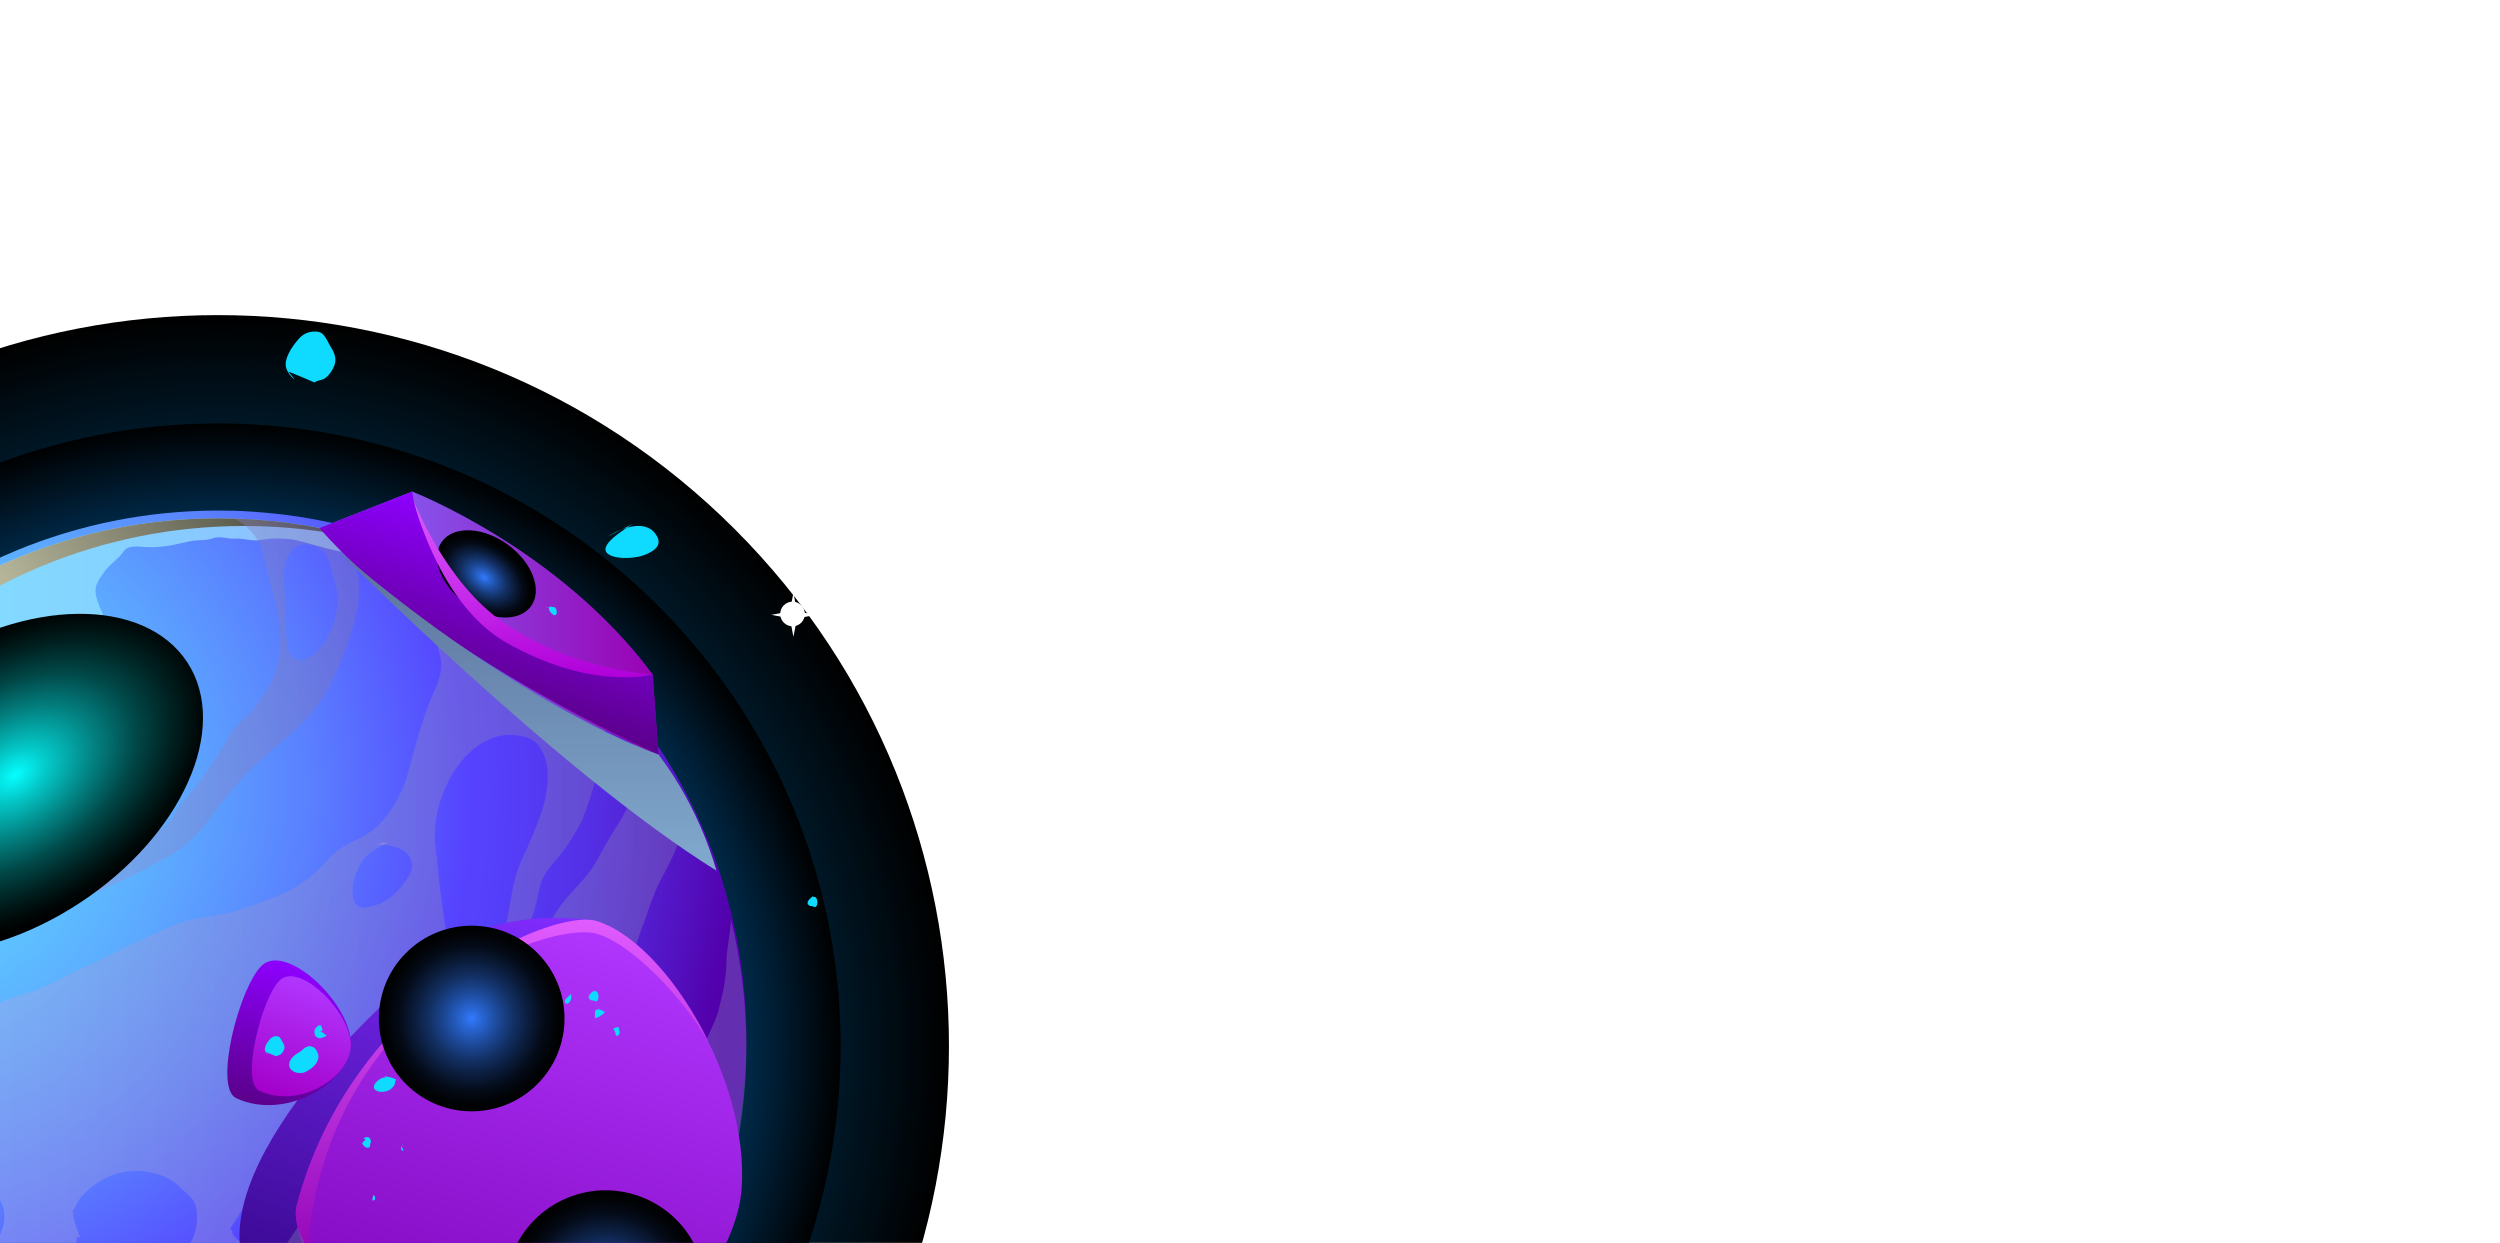 <svg width="1400" height="696" viewBox="0 0 1400 696" fill="none" xmlns="http://www.w3.org/2000/svg">
<g filter="url(#filter0_f_34_3287)">
<ellipse cx="154.701" cy="144.848" rx="154.701" ry="144.848" transform="matrix(-1 0 0 1 460.945 380.532)" fill="#23EAFF"/>
</g>
<g opacity="0.3" filter="url(#filter1_f_34_3287)">
<ellipse cx="242.891" cy="177.857" rx="242.891" ry="177.857" transform="matrix(-1 0 0 1 202.781 666.286)" fill="url(#paint0_linear_34_3287)"/>
</g>
<path style="mix-blend-mode:screen" d="M411.5 875.376C571.386 715.49 571.386 456.263 411.5 296.376C251.614 136.49 -7.614 136.49 -167.5 296.376C-327.386 456.263 -327.386 715.49 -167.5 875.376C-7.614 1035.26 251.614 1035.26 411.5 875.376Z" fill="url(#paint1_radial_34_3287)"/>
<path style="mix-blend-mode:screen" d="M364.317 828.193C498.144 694.365 498.144 477.388 364.317 343.56C230.489 209.732 13.511 209.732 -120.317 343.56C-254.144 477.388 -254.144 694.365 -120.316 828.193C13.511 962.021 230.489 962.021 364.317 828.193Z" fill="url(#paint2_radial_34_3287)"/>
<path style="mix-blend-mode:screen" d="M368.614 832.49C504.815 696.289 504.815 475.464 368.614 339.263C232.413 203.062 11.587 203.062 -124.614 339.263C-260.815 475.464 -260.815 696.289 -124.614 832.49C11.587 968.691 232.413 968.691 368.614 832.49Z" fill="url(#paint3_radial_34_3287)"/>
<path fill-rule="evenodd" clip-rule="evenodd" d="M417.992 581.713C417.992 610.123 413.995 637.647 406.444 663.621C391.464 715.879 362.43 762.138 323.661 798.22C295.946 824.063 263.228 844.609 227.207 858.28C194.559 870.703 159.223 877.448 122.196 877.448C116.951 877.448 111.646 877.327 106.462 877.015H106.401C98.659 876.642 90.978 875.888 83.427 874.951C26.305 867.461 -25.572 843.733 -67.652 808.397C-83.448 795.229 -97.804 780.37 -110.478 764.132C-120.092 751.96 -128.77 739.035 -136.382 725.363C-138.194 722.112 -139.945 718.809 -141.688 715.498C-141.688 715.376 -141.748 715.307 -141.809 715.185C-143.621 711.631 -145.303 708.068 -146.933 704.444H-146.993C-152.117 693.148 -156.607 681.471 -160.231 669.481C-162.979 660.864 -165.285 652.004 -167.158 643.014C-167.218 642.953 -167.219 642.823 -167.219 642.762C-168.528 636.46 -169.655 630.088 -170.53 623.655C-172.524 609.923 -173.53 595.94 -173.53 581.705C-173.53 573.53 -173.218 565.346 -172.472 557.361C-172.099 552.238 -171.536 547.184 -170.851 542.129C-167.045 513.035 -158.922 485.32 -147.193 459.537C-141.445 446.863 -134.83 434.691 -127.401 423.014C-115.038 403.534 -100.43 385.684 -83.95 369.637C-30.695 317.821 42.031 285.918 122.196 285.918C125.317 285.918 128.438 285.979 131.499 286.039C134.81 286.161 138.113 286.291 141.425 286.542C158.408 287.669 175.009 290.166 191.056 294.032C200.419 296.278 209.6 298.905 218.59 302.025C224.71 304.089 230.701 306.395 236.63 308.892C241.061 310.764 245.369 312.697 249.678 314.761C250.423 315.133 251.178 315.445 251.923 315.818C280.645 329.862 306.67 348.345 329.27 370.504C332.513 373.625 335.642 376.867 338.763 380.179C340.826 382.424 342.881 384.739 344.884 387.045C348.317 390.911 351.628 394.977 354.871 399.035C366.67 414.015 377.029 430.123 385.707 447.227C395.885 467.08 403.878 488.241 409.305 510.409C414.984 533.261 417.983 557.11 417.983 581.705L417.992 581.713Z" fill="url(#paint4_radial_34_3287)"/>
<path fill-rule="evenodd" clip-rule="evenodd" d="M251.915 320.17C250.944 320.274 249.964 320.378 248.993 320.577C245.655 321.193 243.046 320.889 239.76 319.962C237.402 319.294 235.703 318.323 233.189 317.907C229.6 317.344 226.262 315.8 222.673 315.341C218.876 314.829 215.59 313.338 212.001 312.055C209.184 311.032 207.693 311.388 204.971 312.055C202.249 312.775 200.35 311.648 197.94 310.616C195.218 309.437 192.504 309.229 189.626 308.666C182.136 307.122 174.698 304.712 167.259 302.814C162.639 301.635 158.382 301.635 153.666 301.583C149.973 301.531 146.635 302.606 142.942 302.606C140.48 302.606 138.373 302.198 135.911 301.834C133.397 301.375 130.831 301.886 128.317 301.531C124.572 300.967 122.569 300.404 118.772 301.583C115.954 302.502 113.744 302.406 110.926 302.554C107.797 302.71 104.26 303.525 101.182 304.244C95.642 305.527 89.591 306.55 83.896 306.446C80.41 306.446 75.278 305.475 71.941 306.654C69.782 307.426 68.707 309.732 67.225 311.275C64.355 314.249 60.809 316.919 58.399 320.256C55.989 323.594 53.267 327.027 53.475 331.232C53.683 334.873 55.374 339.129 56.96 342.467C58.599 346.004 59.162 349.238 55.521 351.596C50.952 354.621 45.673 357.396 40.437 358.878C36.952 359.901 33.822 360.517 30.892 358.002C29.817 357.075 29.149 355.28 27.814 354.561C26.427 353.841 24.988 354.561 23.506 355.02C19.812 356.095 16.223 357.326 12.478 357.942C10.172 358.297 8.17 359.528 5.907 359.944C3.185 360.456 1.234 358.453 -1.583 359.121C-5.536 360.048 -9.481 361.687 -13.59 361.895C-16.512 362.051 -20.205 360.768 -22.667 359.277C-24.106 358.453 -24.462 357.638 -26.109 358.098C-27.444 358.41 -29.447 360.048 -30.166 361.071C-31.137 362.458 -31.501 364.253 -32.472 365.692C-33.495 367.279 -34.474 368.822 -35.393 370.512C-37.084 373.798 -39.087 376.875 -41.245 379.797C-42.78 381.852 -43.864 384.617 -45.554 386.516C-46.43 387.539 -48.328 388.258 -49.455 389.03C-52.533 391.188 -55.766 393.13 -58.74 395.445C-64.488 399.962 -69.923 404.938 -75.775 409.298C-80.24 412.636 -86.499 414.587 -91.579 416.685C-94.761 417.968 -98.046 418.895 -101.228 420.222C-102.251 420.629 -104.149 421.097 -105.025 421.86C-106.152 422.831 -106.768 424.634 -107.799 425.961C-110.573 429.35 -113.495 432.732 -115.602 436.633C-116.885 438.887 -117.656 441.201 -118.471 443.663C-119.598 447.001 -121.393 450.079 -122.528 453.408C-124.834 460.386 -125.303 467.669 -127.86 474.595C-129.351 478.653 -131.501 482.346 -133.347 486.039C-136.529 492.298 -136.989 499.736 -137.916 506.663C-138.428 510.72 -138.22 515.384 -137.509 519.338C-136.737 523.594 -136.945 528.007 -136.997 532.367C-137.049 536.988 -139.971 541.496 -142.901 544.99C-145.571 548.223 -149.62 549.455 -152.593 552.324C-155.108 554.786 -158.133 557.612 -159.208 561.097C-159.667 562.641 -159.26 564.383 -159.511 566.021C-160.179 569.663 -161.098 573.104 -161.618 576.797C-162.182 581.366 -162.286 585.675 -162.286 590.287C-162.286 592.593 -162.442 594.96 -162.338 597.266C-162.234 599.468 -161.41 601.522 -161.263 603.733C-161.159 605.276 -161.471 606.81 -161.263 608.354C-160.959 610.096 -160.292 611.891 -159.876 613.59C-158.853 617.69 -158.081 621.696 -157.309 625.805C-156.59 629.602 -155.108 633.347 -153.92 637.04C-152.281 642.068 -151.198 647.253 -150.227 652.48C-149.455 656.381 -149.507 660.43 -148.943 664.383C-148.484 667.565 -147.765 670.798 -147.609 673.98C-147.453 678.8 -148.632 683.629 -148.684 688.501C-148.736 696.711 -145.45 704.921 -143.551 712.818C-142.988 715.02 -142.424 717.283 -141.809 719.485C-162.129 679.364 -173.564 634.015 -173.564 585.996C-173.564 527.608 -156.633 473.182 -127.444 427.313C-115.029 407.816 -100.456 389.966 -83.993 373.954C-30.686 322.138 42.006 290.226 122.196 290.226C128.664 290.226 135.018 290.434 141.382 290.842C180.835 293.356 218.183 303.62 251.889 320.135L251.915 320.17Z" fill="url(#paint5_linear_34_3287)"/>
<path style="mix-blend-mode:multiply" fill-rule="evenodd" clip-rule="evenodd" d="M141.069 725.025C141.069 725.025 168.681 765.796 205.231 798.861C241.772 831.925 247.138 854.145 247.138 854.145C247.138 854.145 316.206 825.259 365.491 756.858C414.776 688.458 141.069 725.025 141.069 725.025Z" fill="url(#paint6_linear_34_3287)"/>
<path style="mix-blend-mode:screen" fill-rule="evenodd" clip-rule="evenodd" d="M-53.174 817.031C-83.751 791.431 -109.091 759.728 -127.305 723.811C-138.748 701.236 -147.366 677.023 -152.697 651.63C-152.749 651.578 -152.749 651.474 -152.749 651.37C-156.85 631.674 -159.061 611.249 -159.061 590.321C-159.061 531.934 -142.13 477.508 -112.94 431.639C-100.526 412.142 -85.953 394.292 -69.49 378.28C-16.182 326.464 56.51 294.552 136.7 294.552C143.167 294.552 149.522 294.76 155.885 295.168C175.937 296.451 195.434 299.771 214.186 304.86C191.074 297.283 166.678 292.497 141.408 290.876C135.044 290.469 128.681 290.261 122.222 290.261C42.032 290.261 -30.66 322.172 -83.967 373.989C-100.439 389.992 -115.003 407.851 -127.418 427.348C-156.607 473.217 -173.538 527.643 -173.538 586.03C-173.538 606.958 -171.336 627.383 -167.227 647.079C-167.227 647.183 -167.227 647.287 -167.175 647.339C-161.843 672.731 -153.218 696.953 -141.783 719.52C-123.569 755.428 -98.228 787.14 -67.652 812.74C-35.246 839.927 3.011 860.23 44.971 871.561C8.672 859.719 -24.531 841.063 -53.174 817.031Z" fill="url(#paint7_radial_34_3287)"/>
<path style="mix-blend-mode:multiply" opacity="0.4" fill-rule="evenodd" clip-rule="evenodd" d="M191.056 298.367C175.01 294.491 158.408 291.995 141.425 290.876C138.113 290.625 134.81 290.504 131.499 290.374C138.555 294.309 145.109 301.236 146.73 308.354C149.418 320.525 153.345 331.83 155.599 344.002C157.844 355.991 157.411 370.85 151.975 381.713C148.542 388.579 144.485 394.448 139.05 400.066C135.183 404.002 131.871 406.186 129.123 411.05C126.375 415.792 123.757 420.413 120.636 424.912C116.015 431.657 111.143 438.835 105.837 445.016C103.965 447.261 101.902 448.822 100.22 451.449C98.096 454.7 97.099 457.751 94.784 460.317C89.479 466.247 81.234 469.559 73.935 472.237C64.442 475.792 56.388 479.788 47.467 484.539C34.923 491.154 24.615 499.65 9.947 500.022C5.075 500.144 0.02 499.459 -4.852 499.901C-10.912 500.404 -16.529 503.334 -22.52 504.461C-27.765 505.458 -33.009 506.524 -38.254 507.4C-46.872 508.709 -53.989 511.648 -62.294 513.642C-73.096 516.329 -84.392 515.636 -95.255 517.136C-105.06 518.445 -113.547 519.632 -123.283 517.257C-138.324 513.512 -146.378 506.394 -143.196 490.408C-141.072 479.918 -141.818 471.925 -147.193 463.872C-158.931 489.654 -167.045 517.378 -170.851 546.464C-163.733 549.463 -155.619 551.024 -149.316 551.648C-127.401 553.893 -103.803 544.097 -83.768 536.607C-73.53 532.74 -63.101 527.114 -52.056 525.865C-40.448 524.617 -30.209 526.056 -18.593 523.178C21.425 513.312 60.879 499.329 96.588 478.167C111.386 469.429 117.94 456.936 128.239 444.27C137.29 433.217 147.467 424.045 158.269 414.804C168.88 405.753 178.243 396.763 184.555 384.088C191.238 370.729 196.917 356.061 199.977 341.383C203.219 325.9 199.232 310.98 191.048 298.367H191.056ZM189.062 338.575C188.438 341.886 188.005 345.441 186.999 348.562C184.442 356.494 179.7 364.669 172.27 368.848C168.837 370.781 164.277 369.593 162.283 366.16C161.226 364.288 161.225 361.912 160.844 359.858C160.098 355.8 159.596 351.804 159.656 347.617C159.778 337.569 159.405 327.885 158.469 317.838C159.526 323.516 158.217 309.411 167.086 305.536C171.264 303.664 177.576 305.345 180.757 308.596C184.754 312.654 185.69 319.52 187.19 324.825C188.499 329.567 189.938 333.564 189.062 338.557V338.575Z" fill="url(#paint8_linear_34_3287)"/>
<path style="mix-blend-mode:multiply" opacity="0.4" fill-rule="evenodd" clip-rule="evenodd" d="M146.228 810.729C145.352 810.85 144.546 811.041 143.731 811.102L149.6 811.665C148.854 811.475 147.597 811.041 146.228 810.729ZM146.228 810.729C145.352 810.85 144.546 811.041 143.731 811.102L149.6 811.665C148.854 811.475 147.597 811.041 146.228 810.729ZM409.305 514.751C409.184 522.493 406.999 530.174 406.808 537.976C406.618 548.336 404.875 556.39 402.188 566.386C400.315 573.252 396.821 578.306 394.507 584.929C391.889 592.549 388.135 599.043 384.268 606.03C376.587 620.014 368.915 633.997 365.603 649.853C362.604 664.149 361.98 676.199 354.862 689.307C348.057 701.921 337.758 712.402 330.45 724.643C327.017 730.512 324.641 730.2 319.466 733.885C313.657 738.002 308.351 744.496 302.734 749.056C290.623 758.731 279.57 765.415 264.901 770.902C255.72 774.396 246.8 777.144 237.056 778.644C230.684 779.641 224.442 778.644 218.139 779.702C208.152 781.323 198.659 784.322 189.045 787.443C173.25 792.567 157.142 795.497 141.408 800.369C130.424 803.742 119.682 805.735 108.508 808.111C101.702 809.55 96.206 813.234 89.158 811.795C82.04 810.295 75.547 807.929 68.551 805.735C59.622 802.987 52.253 802.805 42.639 802.805C29.843 802.805 14.983 804.738 2.37 802.302C-11.865 799.554 -26.04 795.748 -40.274 792.81C-48.892 790.998 -55.446 787.443 -63.309 783.759C-70.678 780.326 -78.601 779.329 -86.282 776.893C-94.397 774.335 -102.199 770.521 -110.504 768.466C-97.83 784.695 -83.473 799.554 -67.678 812.732C-25.597 848.067 26.279 871.795 83.401 879.286C90.952 880.222 98.633 880.967 106.375 881.349H106.436C123.167 877.543 139.526 872.61 156.379 867.426C184.407 858.687 208.629 841.765 236.665 833.529C247.094 830.408 256.457 827.036 266.193 822.233C273.371 818.679 280.991 817.742 288.23 814.613C314.264 803.559 333.865 778.28 345.482 753.494C350.727 742.259 355.781 729.524 365.213 721.097C369.08 717.604 373.7 714.543 377.073 710.608C380.879 706.299 383.436 700.933 386.809 696.251C392.738 687.885 398.486 679.459 404.416 671.032C405.161 670.035 405.855 669.038 406.41 667.972C413.961 641.999 417.957 614.465 417.957 586.065C417.957 561.47 414.958 537.621 409.279 514.769L409.305 514.751ZM137.983 812.853C139.041 812.168 140.792 810.729 141.919 810.417C143.046 810.044 144.728 810.356 146.228 810.729C148.412 810.417 150.597 810.165 152.66 811.041C153.848 811.605 156.093 812.662 156.596 814.041C157.16 815.35 156.405 816.165 155.538 817.04C154.411 818.167 153.544 818.167 151.984 818.479C148.733 819.103 145.551 819.667 142.179 819.355C140.185 819.164 137.186 819.043 135.937 817.17C134.749 815.358 136.501 813.859 138.001 812.862L137.983 812.853ZM157.402 851.431C155.59 853.737 153.779 856.113 151.412 857.864C149.167 859.615 146.67 860.673 144.234 862.042C138.243 865.415 132.062 869.038 125.317 870.781C122.63 871.466 119.951 871.344 117.142 871.527C113.77 871.839 110.458 871.899 107.094 871.96C103.098 872.021 99.231 872.836 95.235 873.087C91.238 873.278 87.303 873.399 83.315 873.651C76.7 874.084 70.831 872.966 64.589 870.72C58.971 868.657 53.163 866.039 48.109 862.667C44.554 860.291 41.494 856.927 38.434 853.928C35.564 851.24 33.25 848.371 31.628 844.747C31.065 843.438 30.441 842.06 30.753 840.629C30.874 839.944 31.186 839.381 31.186 839.19C32.313 838.315 33.432 837.508 34.498 837.066C36.622 836.13 38.989 835.688 41.243 835.445C46.678 834.699 52.608 835.636 58.035 836.069C61.278 836.321 64.156 836.503 67.337 836.009C71.585 835.384 75.824 834.075 79.951 832.948C89.938 830.261 99.743 828.145 110.042 827.018C120.281 825.891 131.022 824.773 141.321 826.516C145.187 827.14 149.877 828.267 153.25 830.512C155.746 832.194 157.74 834.882 159.119 837.569C161.494 842.129 160.489 847.495 157.437 851.431H157.402ZM235.755 825.77C233.943 827.894 231.325 829.142 229.071 830.703C225.95 832.888 222.639 834.639 219.396 836.511C216.648 838.132 214.03 839.45 211.152 840.759C208.343 842.068 205.473 843.386 202.664 844.816C199.604 846.377 196.293 847.435 193.05 848.562C190.675 849.437 188.117 850.495 185.56 850.061C183.497 849.628 181.191 848.813 179.691 847.253C177.446 844.877 177.818 842.32 178.564 841.262C178.564 839.077 177.94 835.957 178.625 833.833C179.058 832.584 180.558 830.712 181.251 829.463C183.87 824.721 187.615 821.288 191.55 817.543C194.983 814.231 198.295 811.735 202.916 810.113C208.1 808.362 214.03 807.929 219.396 807.244C225.265 806.559 235.192 806.117 237.81 812.862C239.622 817.543 238.997 821.852 235.747 825.787L235.755 825.77ZM149.6 811.665C148.854 811.475 147.597 811.041 146.228 810.729C145.352 810.85 144.546 811.041 143.731 811.102L149.6 811.665Z" fill="url(#paint9_linear_34_3287)"/>
<path style="mix-blend-mode:multiply" opacity="0.4" fill-rule="evenodd" clip-rule="evenodd" d="M385.716 451.57V452.758C385.343 460.933 382.032 466.551 379.101 473.98C376.726 479.971 373.978 485.346 370.926 491.024C365.742 500.517 363.306 509.438 359.5 519.615C353.571 535.532 350.571 551.83 341.269 566.317C332.903 579.243 330.97 595.099 324.164 608.891C316.483 624.314 304.745 635.359 292.14 646.603C286.522 651.657 281.841 657.717 276.778 663.213C271.412 669.022 267.225 676.512 260.792 681.133C246.869 691.25 231.637 699.988 218.026 710.66C209.851 717.032 204.043 725.519 195.053 730.825C186.063 736.191 176.327 739.936 167.398 745.372C159.344 750.305 151.412 755.61 142.673 759.165C132.686 763.161 124.381 761.973 114.143 762.476C102.777 762.979 91.039 765.97 80.367 769.654C71.498 772.775 64.069 775.957 55.018 772.775C49.028 770.651 43.592 766.715 37.289 765.406C22.621 762.407 5.889 765.406 -9.03 765.034C-20.708 764.722 -33.564 762.034 -44.99 759.728C-56.226 757.543 -65.407 749.68 -76.269 746.49C-89.689 742.554 -105.363 745.927 -118.35 740.812C-123.655 738.748 -128.71 734.509 -133.4 731.57C-134.397 730.946 -135.394 730.322 -136.399 729.698C-138.211 726.447 -139.962 723.144 -141.705 719.832C-138.523 721.141 -135.333 722.58 -132.091 724.141C-115.107 732.255 -93.946 731.007 -75.654 734.188C-55.056 737.812 -34.449 743.178 -13.66 745.554C-5.233 746.49 3.263 746.429 11.629 745.493C23.367 744.184 35.538 744.366 47.086 742.372C67.19 738.818 86.791 729.325 107.641 732.012C111.507 732.515 115.816 734.57 119.752 734.509C125.56 734.318 129.557 729.264 134.238 726.334C142.482 721.15 151.16 722.147 158.399 715.35C165.517 708.666 173.38 704.366 182.058 699.988C204.658 688.501 222.951 669.836 240.679 652.108C255.538 637.309 269.955 621.644 280.133 603.161C290.12 584.999 288.126 563.395 295.616 544.54C301.052 531.05 305.603 518.384 314.411 506.516C318.659 500.838 323.835 495.966 328.334 490.53C333.137 484.722 336.076 478.419 339.76 471.926C343.818 464.687 348.941 458.003 352.183 450.322C355.244 442.953 354.992 436.46 354.871 428.779C354.75 420.352 354.871 411.796 354.871 403.369C366.67 418.35 377.03 434.457 385.708 451.562L385.716 451.57Z" fill="url(#paint10_linear_34_3287)"/>
<path style="mix-blend-mode:multiply" opacity="0.4" fill-rule="evenodd" clip-rule="evenodd" d="M338.763 384.522C335.642 381.21 332.521 377.968 329.27 374.847C306.67 352.679 280.636 334.205 251.923 320.161C251.178 319.788 250.423 319.476 249.678 319.103C245.369 317.04 241.061 315.107 236.631 313.234C230.701 310.737 224.702 308.431 218.59 306.368C220.523 307.617 222.769 308.613 223.523 308.986C227.207 310.859 230.207 312.107 232.764 315.419C235.261 318.661 236.388 321.097 236.57 325.224C236.691 329.09 237.255 333.087 237.94 336.962C238.564 340.516 240.315 343.889 241.061 347.452C241.433 349.576 241.746 351.448 242.431 353.572C243.991 358.505 245.612 363.377 246.678 368.492C248.551 377.604 243.679 385.163 240.437 393.468C235.313 406.637 232.071 420.005 228.265 433.607C225.265 444.348 219.396 454.959 211.282 462.701C203.349 470.382 191.62 472.125 184.502 480.43C178.261 487.729 170.58 494.665 161.78 498.783C151.603 503.655 140.861 507.4 130.068 510.703C122.326 513.009 114.212 513.2 106.41 515.263C96.735 517.699 87.866 522.571 78.755 526.498C69.08 530.677 60.029 536.052 50.285 540.23C40.48 544.348 31.368 549.966 21.633 553.962C16.891 555.896 11.897 556.832 7.086 558.523C-2.901 562.016 -12.576 568.388 -23.196 569.637C-26.88 570.07 -30.625 570.946 -34.249 570.946C-37.179 571.006 -39.806 571.318 -42.615 572.385C-51.856 576.008 -57.535 586.429 -68.146 586.49C-77.882 586.49 -87.496 586.117 -97.179 587.235C-101.861 587.799 -106.542 587.487 -111.224 587.547C-112.593 587.547 -114.405 587.859 -115.784 587.296C-117.344 586.672 -119.095 585.172 -120.656 584.296C-124.15 582.363 -127.522 579.866 -130.643 577.491C-136.763 572.749 -144.878 575.367 -151.935 573.936C-154.059 573.503 -157.179 573.746 -159.052 572.688C-163.421 570.061 -168.918 564.695 -172.472 561.704C-173.218 569.697 -173.53 577.872 -173.53 586.047C-173.53 600.282 -172.533 614.266 -170.53 627.998C-169.655 634.431 -168.536 640.794 -167.218 647.105C-167.218 647.166 -167.218 647.296 -167.158 647.356C-165.285 656.346 -162.979 665.215 -160.231 673.824C-156.607 685.813 -152.116 697.482 -146.993 708.787H-146.932C-138.879 710.096 -130.574 711.162 -122.459 709.975C-110.912 708.293 -99.425 706.481 -87.687 706.914C-76.703 707.417 -66.456 711.162 -55.723 712.974C-43.673 714.968 -31.128 716.598 -18.887 717.404C-7.713 718.089 3.401 719.025 14.515 720.274C22.881 721.271 31.247 722.9 39.613 723.455C61.338 724.955 82.569 719.277 103.913 717.023C114.585 715.896 125.205 713.217 135.686 710.963C142.118 709.593 148.36 707.903 154.039 704.409C161.529 699.728 166.271 692.549 172.955 686.862C180.324 680.56 188.005 674.439 195.677 668.57C202.231 663.577 208.412 658.141 215.278 653.711C220.523 650.278 225.768 647.027 230.701 643.161C240.376 635.54 248.057 626.741 256.05 617.5C267.225 604.513 271.845 586.472 276.336 570.365C280.393 555.566 283.202 540.777 291.316 527.478C295.313 520.985 298.312 513.494 300.185 506.125C301.373 501.505 301.806 496.32 303.93 491.951C307.303 484.834 313.917 479.719 317.974 472.974C321.156 467.669 324.719 462.736 326.965 456.867C331.334 445.319 334.646 434.084 336.518 421.782C337.888 412.731 340.827 404.426 343.635 395.748C344.069 394.309 344.511 392.879 344.884 391.379C342.89 389.073 340.827 386.758 338.763 384.513V384.522ZM-46.117 586.611C-45.493 585.05 -34.44 580.742 -32.758 580.239C-32.819 580.3 -32.949 580.36 -33.131 580.43L-40.37 583.551C-32.377 580.863 -17.96 588.986 -24.947 598.158C-27.011 600.846 -32.377 602.155 -35.558 602.658C-38.74 603.221 -40.743 602.155 -42.676 599.415C-44.297 597.04 -45.485 592.922 -45.927 590.113C-46.117 589.116 -46.551 587.617 -46.117 586.62V586.611ZM-134.206 666.273C-142.823 663.897 -148.562 660.716 -153.868 653.477C-157.301 648.796 -160.3 644.114 -161.237 638.366C-161.982 633.624 -163.855 629.376 -162.736 624.634C-161.861 620.889 -160.361 616.771 -158.619 613.269C-156.685 609.333 -153.816 605.276 -153.564 603.967C-144.947 603.221 -136.893 602.909 -128.285 602.84C-118.671 602.779 -109.056 604.027 -99.381 604.088C-95.012 604.149 -90.643 604.34 -86.334 603.403C-82.147 602.588 -78.09 601.47 -73.85 600.785C-66.482 599.537 -59.616 598.661 -52.689 602.346C-47.444 605.154 -45.008 610.963 -42.572 616.208C-41.193 619.207 -40.387 621.331 -40.387 624.695C-40.326 628.752 -40.578 632.749 -41.072 636.806C-41.263 638.306 -41.445 639.866 -41.696 641.366C-47.747 654.604 -64.418 658.973 -76.841 663.594C-95.012 670.269 -115.55 671.336 -134.214 666.281L-134.206 666.273ZM-1.228 694.613C-5.094 704.348 -21.393 707.851 -30.756 708.223C-35.376 708.414 -40.933 707.478 -44.99 705.042C-47.236 703.672 -49.611 701.045 -50.92 698.739C-51.978 696.988 -54.353 693.746 -59.165 695.185C-58.168 689.819 -56.477 684.695 -54.232 679.762C-52.108 677.387 -49.862 675.142 -47.548 673.018C-43.178 669.082 -38.306 665.649 -33.062 662.97C-24.886 658.852 -16.33 661.912 -8.467 665.527C-3.161 667.963 0.957 671.587 2.084 677.387C3.393 684.001 1.208 688.683 -1.228 694.621V694.613ZM108.274 692.74C105.274 699.918 101.095 701.539 94.472 704.912C86.73 708.848 77.307 711.778 68.56 711.838C64.069 711.899 59.882 709.775 55.825 708.154C53.137 707.096 50.207 706.403 48.083 704.409C42.214 699.043 41.277 691.171 44.901 692.801C42.656 687.989 41.217 683.065 40.653 677.881C41.65 677.066 42.274 676.008 42.587 674.699C45.708 668.83 51.516 663.958 57.255 660.716C67.493 654.847 80.54 654.162 91.464 658.722C96.266 660.716 99.327 663.152 102.951 666.836C104.632 668.588 107.008 670.209 108.317 672.333C111.559 677.768 110.562 687.252 108.256 692.749L108.274 692.74ZM141.919 691.613C140.237 692.983 136.986 695.67 134.801 695.237C132.99 694.864 129.557 691.18 130.12 689.246L128.932 688.059C131.55 684.001 134.177 679.884 136.735 675.696C140.731 677.448 144.286 677.196 146.722 681.565C148.967 685.623 144.91 689.186 141.919 691.613ZM225.638 495.271C222.326 499.702 217.957 503.889 212.842 506.013C206.41 508.7 197.792 510.694 197.48 501.019C197.229 495.341 198.165 491.214 200.731 485.978C204.416 478.548 207.909 476.676 215.027 472.991C217.645 473.304 220.393 473.928 222.396 474.613C226.392 475.922 230.198 479.485 230.762 483.724C231.386 488.154 228.204 491.969 225.638 495.271ZM303.74 453.191C300.619 462.926 296.431 472.359 292.131 481.6C286.886 492.965 286.262 504.634 283.644 516.624C282.144 523.369 278.963 530.798 272.348 533.416C269.479 534.543 266.67 534.292 263.48 534.292C260.61 534.292 255.304 535.35 255.486 537.846C253.804 533.165 250.926 526.862 249.808 521.548C248.62 515.679 248.126 509.376 247.19 503.507C246.193 497.326 245.751 491.145 245.127 484.903C244.624 479.095 243.445 472.983 243.505 467.114C243.757 447.764 254.429 423.663 272.6 414.734C278.157 412.047 283.653 410.798 289.765 411.804C296.882 412.861 300.939 414.803 304.121 421.609C308.43 430.972 306.739 443.585 303.748 453.2L303.74 453.191Z" fill="url(#paint11_linear_34_3287)"/>
<path style="mix-blend-mode:multiply" opacity="0.4" fill-rule="evenodd" clip-rule="evenodd" d="M217.654 471.613C216.717 472.116 215.842 472.549 215.036 472.983C213.414 472.731 211.854 472.671 210.545 472.792L217.662 471.604L217.654 471.613Z" fill="url(#paint12_linear_34_3287)"/>
<path fill-rule="evenodd" clip-rule="evenodd" d="M178.919 295.722L230.84 275.271C230.84 275.271 313.449 307.374 365.491 377.656L368.742 422.545C368.742 422.545 270.32 384.816 178.919 295.722Z" fill="url(#paint13_linear_34_3287)"/>
<path fill-rule="evenodd" clip-rule="evenodd" d="M367.615 752.437C367.615 752.437 324.104 799.641 291.221 810.165L264.225 818.401C264.225 818.401 141.07 774.092 134.325 697.014C128.655 632.255 239.414 532.861 269.383 521.037C299.353 509.203 334.446 515.904 334.446 515.904L367.615 752.437Z" fill="url(#paint14_linear_34_3287)"/>
<path fill-rule="evenodd" clip-rule="evenodd" d="M334.446 515.905C308.473 507.66 196.215 559.364 166.072 675.358C159.96 698.896 216.9 788.31 284.919 810.174C307.493 817.43 410.996 727.01 415.322 665.736C419.648 604.47 373.033 528.154 334.455 515.905H334.446Z" fill="url(#paint15_linear_34_3287)"/>
<path fill-rule="evenodd" clip-rule="evenodd" d="M173.311 688.926C189.331 557.569 308.768 514.804 334.741 523.048C353.501 529.004 381.096 556.555 396.874 583.716C380.584 550.174 356.232 522.823 334.446 515.905C308.473 507.66 196.215 559.364 166.072 675.358C163.948 683.534 169.453 699.676 180.376 718.167C174.403 705.554 172.556 695.176 173.311 688.926Z" fill="url(#paint16_linear_34_3287)"/>
<path style="mix-blend-mode:multiply" fill-rule="evenodd" clip-rule="evenodd" d="M-46.308 829.663C-46.308 829.663 -19.538 839.477 -0.023 834.154C-0.023 834.154 7.476 770.842 -16.382 730.339C-40.24 689.845 -80.673 751.042 -80.673 751.042L-89.923 789.802C-89.923 789.802 -67.427 816.867 -46.308 829.672V829.663Z" fill="url(#paint17_linear_34_3287)"/>
<path fill-rule="evenodd" clip-rule="evenodd" d="M-23.092 819.433L-5.927 814.838C-5.927 814.838 2.344 779.763 -12.021 740.196C-28.337 695.281 -88.137 661.705 -97.006 660.976C-105.875 660.257 -114.631 680.447 -114.631 680.447L-23.083 819.424L-23.092 819.433Z" fill="url(#paint18_linear_34_3287)"/>
<path fill-rule="evenodd" clip-rule="evenodd" d="M132.262 614.968C119.483 608.995 133.978 552.957 146.548 540.768C159.119 528.579 191.811 557.066 196.145 580.369C200.471 603.663 161.52 628.657 132.262 614.977V614.968Z" fill="url(#paint19_linear_34_3287)"/>
<path fill-rule="evenodd" clip-rule="evenodd" d="M145.049 610.694C134.819 605.735 146.418 559.242 156.492 549.134C166.566 539.017 192.747 562.658 196.215 581.99C199.682 601.323 168.482 622.051 145.049 610.703V610.694Z" fill="url(#paint20_linear_34_3287)"/>
<path fill-rule="evenodd" clip-rule="evenodd" d="M230.84 275.263C230.84 275.263 233.406 306.776 268.889 345.415C304.372 384.054 365.491 377.647 365.491 377.647L368.742 422.537C368.742 422.537 238.781 365.094 178.919 295.714L230.84 275.263Z" fill="url(#paint21_linear_34_3287)"/>
<path fill-rule="evenodd" clip-rule="evenodd" d="M332.756 554.587C331.282 555.809 328.065 558.115 330.614 559.901C331.308 560.387 331.906 560.127 332.634 560.343C333.206 560.508 333.345 560.95 334.004 560.699C336.076 559.91 335.252 554.023 332.912 555.202L332.756 554.587Z" fill="#0EDBFF"/>
<path fill-rule="evenodd" clip-rule="evenodd" d="M455.322 501.799C453.848 503.022 450.632 505.328 453.18 507.114C453.865 507.599 454.472 507.339 455.2 507.556C455.772 507.72 455.911 508.163 456.57 507.911C458.642 507.122 457.818 501.236 455.478 502.415L455.322 501.799Z" fill="#0EDBFF"/>
<path fill-rule="evenodd" clip-rule="evenodd" d="M343.471 575.991C344.407 575.471 345.378 575.193 346.375 575.167C346.6 576.442 347.771 578.939 345.95 579.936C344.424 580.768 344.884 578.037 344.164 577.404L343.471 575.991Z" fill="#0EDBFF"/>
<path fill-rule="evenodd" clip-rule="evenodd" d="M148.898 589.108C150.848 589.879 152.782 590.686 154.698 591.527C155.322 590.98 156.258 591.084 156.986 590.599C157.922 589.975 158.772 588.666 159.136 587.573C159.682 585.917 158.841 584.574 158.078 583.308C157.576 582.467 157.081 581.227 156.31 580.655C155.408 579.988 153.649 580.248 152.704 580.699C151.542 581.253 150.684 582.45 149.912 583.516C149.184 584.513 148.334 586.178 148.3 587.435C148.265 588.787 149.34 590.217 150.328 590.911L148.889 589.116L148.898 589.108Z" fill="#0EDBFF"/>
<path fill-rule="evenodd" clip-rule="evenodd" d="M161.468 208.067C166.41 210.018 171.308 212.064 176.163 214.205C177.732 212.818 180.107 213.078 181.954 211.856C184.329 210.278 186.479 206.949 187.389 204.192C188.777 200.005 186.635 196.589 184.719 193.39C183.436 191.258 182.205 188.119 180.246 186.663C177.957 184.964 173.51 185.631 171.117 186.767C168.17 188.171 166.011 191.197 164.052 193.893C162.214 196.416 160.055 200.629 159.968 203.819C159.873 207.244 162.604 210.868 165.109 212.619L161.477 208.067H161.468Z" fill="#0EDBFF"/>
<path fill-rule="evenodd" clip-rule="evenodd" d="M204.788 638.141C203.956 638.722 203.271 639.459 202.751 640.334C203.549 641.34 203.939 642.285 205.309 642.675C205.855 642.831 206.436 642.848 206.878 642.415C207.45 641.86 207.138 641.245 207.294 640.698C207.667 639.372 208.031 639.025 207.285 637.812C206.834 637.083 206.522 636.789 205.725 636.789C205.17 636.789 203.956 636.945 203.679 637.56L204.797 638.132L204.788 638.141Z" fill="#0EDBFF"/>
<path fill-rule="evenodd" clip-rule="evenodd" d="M209.218 669.064C209.071 669.402 207.571 673.217 209.522 672.116C210.502 671.561 210.155 670.061 209.487 669.627C209.522 669.506 209.556 669.376 209.591 669.255L209.218 669.064Z" fill="#0EDBFF"/>
<path fill-rule="evenodd" clip-rule="evenodd" d="M224.537 641.878C225.283 642.562 225.751 643.412 225.942 644.426C224.901 644.686 224.78 643.663 224.624 642.857C224.381 641.565 224.979 641.964 225.586 640.933C225.699 640.959 225.811 640.985 225.924 641.002L224.528 641.886L224.537 641.878Z" fill="#0EDBFF"/>
<path fill-rule="evenodd" clip-rule="evenodd" d="M318.157 558.262C317.324 558.843 316.648 559.571 316.119 560.447C316.614 561.054 316.379 562.164 317.524 562.077C318.33 562.016 318.998 561.149 319.379 560.482C319.83 559.71 319.873 559.077 319.925 558.236C319.951 557.812 319.951 555.982 319.171 557.187L318.148 558.262H318.157Z" fill="#0EDBFF"/>
<path fill-rule="evenodd" clip-rule="evenodd" d="M305.5 340.456C306.444 340.213 307.658 339.693 308.629 339.702C308.906 339.702 309.271 339.901 309.574 339.936C310.58 340.023 310.614 339.806 311.1 340.612C311.655 341.522 311.906 342.19 311.741 343.265C311.161 346.941 305.968 341.401 307.779 340.049L305.5 340.447V340.456Z" fill="#0EDBFF"/>
<path fill-rule="evenodd" clip-rule="evenodd" d="M333.163 570.252C335.365 569.654 337.246 568.501 338.833 566.81C337.255 565.831 333.796 563.793 333.163 566.767V570.252Z" fill="#0EDBFF"/>
<path fill-rule="evenodd" clip-rule="evenodd" d="M220.263 591.786C222.457 589.099 225.612 584.183 229.583 586.879C231.889 588.44 232.548 592.584 230.346 594.231C228.3 595.757 226.427 596.19 224.121 596.823C222.361 597.309 219.734 596.138 220.263 593.529V591.786Z" fill="#0EDBFF"/>
<path fill-rule="evenodd" clip-rule="evenodd" d="M283.315 308.596C286.739 309.168 292.565 309.498 292.184 314.283C291.958 317.057 288.69 319.676 286.167 318.566C283.835 317.543 282.526 316.121 280.844 314.431C279.552 313.139 279.275 310.278 281.806 309.454L283.324 308.596H283.315Z" fill="#0EDBFF"/>
<path fill-rule="evenodd" clip-rule="evenodd" d="M169.981 587.729C167.181 589.506 162.465 591.717 161.988 595.557C161.702 597.881 162.769 599.242 164.867 600.248C166.653 601.106 169.331 601.175 171.117 600.274C173.683 598.982 176.648 596.841 177.801 594.11C178.633 592.142 178.495 590.789 177.567 588.83C177.073 587.781 176.076 586.524 174.949 586.134C171.369 584.894 169.219 588.405 166.566 589.992L169.973 587.72L169.981 587.729Z" fill="#0EDBFF"/>
<path fill-rule="evenodd" clip-rule="evenodd" d="M179.058 577.517C180.584 578.054 181.876 578.913 182.925 580.066C181.399 580.586 179.769 581.791 178.209 581.236C176.189 580.516 175.807 578.592 176.267 576.659C176.518 575.601 178.417 573.746 179.5 574.214C180.046 574.448 180.15 575.194 180.332 575.67C180.714 576.676 180.731 576.459 180.194 577.517H179.058Z" fill="#0EDBFF"/>
<path fill-rule="evenodd" clip-rule="evenodd" d="M256.405 560.638C248.993 567.131 242.023 574.899 238.096 584.193C236.093 588.926 239.648 589.16 243.948 588.328C252.279 586.698 260.653 584.401 268.881 582.285C273.753 581.037 280.74 578.462 284.13 574.327C286.722 571.154 287.805 565.684 287.233 561.696C286.436 556.113 282.465 553.937 277.394 552.541C265.811 549.333 249.375 561.834 245.075 572.506L256.405 560.647V560.638Z" fill="#0EDBFF"/>
<path fill-rule="evenodd" clip-rule="evenodd" d="M215.114 602.796C217.515 602.866 219.752 603.447 221.824 604.539C221.226 605.25 221.416 606.212 221.104 607.044C220.636 608.275 219.466 609.524 218.365 610.226C216.518 611.396 213.458 611.821 211.412 611.049C205.205 608.691 214.724 601.331 216.822 603.932L215.122 602.796H215.114Z" fill="#0EDBFF"/>
<path fill-rule="evenodd" clip-rule="evenodd" d="M271.152 314.093C273.258 315.558 275.53 316.676 277.134 318.644C278.98 320.915 280.792 322.961 282.222 325.51C282.942 326.793 284.685 329.602 282.119 329.957C279.336 330.339 274.411 326.68 272.391 325.25C268.932 322.814 265.586 320.577 263.089 317.066C261.824 315.289 259.899 312.211 261.182 310.079C262.257 308.284 263.8 307.972 265.768 308.015C267.823 308.059 269.011 308.666 270.623 309.966C271.369 310.564 274.975 314.231 273.753 315.22L271.152 314.084V314.093Z" fill="#0EDBFF"/>
<path fill-rule="evenodd" clip-rule="evenodd" d="M298.053 549.958C297.03 550.694 289.193 555.046 292.92 556.936C294.923 557.951 298.868 557.656 300.905 556.789C302.717 556.017 304.554 554.83 303.419 552.74C301.121 548.527 295.356 550.954 292.374 552.792L298.044 549.958H298.053Z" fill="#0EDBFF"/>
<path fill-rule="evenodd" clip-rule="evenodd" d="M354.464 293.373C351.897 295.228 332.218 306.152 341.59 310.876C346.626 313.416 356.518 312.68 361.633 310.512C366.184 308.579 370.788 305.588 367.936 300.36C362.162 289.793 347.693 295.887 340.228 300.499L354.464 293.382V293.373Z" fill="#0EDBFF"/>
<path style="mix-blend-mode:screen" d="M360.51 774.292C389.077 762.459 402.642 729.709 390.809 701.143C378.977 672.576 346.227 659.01 317.66 670.843C289.093 682.676 275.528 715.426 287.361 743.993C299.193 772.559 331.943 786.125 360.51 774.292Z" fill="url(#paint22_radial_34_3287)"/>
<path style="mix-blend-mode:screen" d="M300.904 607.117C321.204 586.817 321.204 553.904 300.904 533.605C280.604 513.305 247.692 513.305 227.392 533.605C207.092 553.904 207.092 586.817 227.392 607.117C247.691 627.417 280.604 627.417 300.904 607.117Z" fill="url(#paint23_radial_34_3287)"/>
<path style="mix-blend-mode:screen" fill-rule="evenodd" clip-rule="evenodd" d="M297.368 339.485C290.788 348.545 274.29 347.773 260.523 337.777C246.756 327.773 240.931 312.324 247.502 303.274C254.082 294.214 270.58 294.986 284.346 304.981C298.113 314.986 303.939 330.434 297.368 339.485Z" fill="url(#paint24_radial_34_3287)"/>
<path fill-rule="evenodd" clip-rule="evenodd" d="M231.715 280.413C231.715 280.413 245.291 338.081 283.471 359.814C331.785 387.313 365.491 377.656 365.491 377.656C365.491 377.656 322.318 376.13 282.396 348.908C249.062 326.178 231.715 280.413 231.715 280.413Z" fill="url(#paint25_linear_34_3287)"/>
<path style="mix-blend-mode:multiply" opacity="0.4" fill-rule="evenodd" clip-rule="evenodd" d="M141.069 725.025L166.713 687.331C166.713 687.331 199.596 780.863 284.91 810.165L266.219 822.216C266.219 822.216 179.249 797.465 141.069 725.025Z" fill="url(#paint26_linear_34_3287)"/>
<path style="mix-blend-mode:multiply" fill-rule="evenodd" clip-rule="evenodd" d="M189.626 308.683C189.626 308.683 312.634 432.506 401.165 487.539C401.165 487.539 392.6 453.703 368.742 422.545C368.742 422.545 294.42 398.107 189.626 308.683Z" fill="url(#paint27_linear_34_3287)"/>
<path style="mix-blend-mode:screen" d="M44.826 505.525C102.113 467.838 128.966 407.512 104.804 370.785C80.641 334.058 14.614 334.836 -42.673 372.524C-99.96 410.212 -126.813 470.537 -102.651 507.264C-78.489 543.992 -12.461 543.213 44.826 505.525Z" fill="url(#paint28_radial_34_3287)"/>
<g filter="url(#filter2_f_34_3287)">
<circle cx="6.898" cy="6.898" r="6.898" transform="matrix(-1 0 0 1 450.722 336.927)" fill="white"/>
</g>
<path d="M444.317 332L442.314 342.314L432 344.317L442.314 346.32L444.317 356.634L446.32 346.32L456.634 344.317L446.32 342.314L444.317 332Z" fill="white"/>
<g filter="url(#filter3_f_34_3287)">
<circle cx="5.518" cy="5.518" r="5.518" transform="matrix(-1 0 0 1 700.978 638.941)" fill="white"/>
</g>
<path d="M695.854 635L694.251 643.251L686 644.854L694.251 646.456L695.854 654.707L697.456 646.456L705.707 644.854L697.456 643.251L695.854 635Z" fill="white"/>
<g filter="url(#filter4_f_34_3287)">
<circle cx="4.966" cy="4.966" r="4.966" transform="matrix(-1 0 0 1 1388.48 154.547)" fill="white"/>
</g>
<path d="M1383.87 151L1382.43 158.426L1375 159.868L1382.43 161.311L1383.87 168.736L1385.31 161.311L1392.74 159.868L1385.31 158.426L1383.87 151Z" fill="white"/>
<defs>
<filter id="filter0_f_34_3287" x="-228.457" y="0.532" width="1069.4" height="1049.7" filterUnits="userSpaceOnUse" color-interpolation-filters="sRGB">
<feFlood flood-opacity="0" result="BackgroundImageFix"/>
<feBlend mode="normal" in="SourceGraphic" in2="BackgroundImageFix" result="shape"/>
<feGaussianBlur stdDeviation="190" result="effect1_foregroundBlur_34_3287"/>
</filter>
<filter id="filter1_f_34_3287" x="-554" y="395.286" width="1027.78" height="897.714" filterUnits="userSpaceOnUse" color-interpolation-filters="sRGB">
<feFlood flood-opacity="0" result="BackgroundImageFix"/>
<feBlend mode="normal" in="SourceGraphic" in2="BackgroundImageFix" result="shape"/>
<feGaussianBlur stdDeviation="135.5" result="effect1_foregroundBlur_34_3287"/>
</filter>
<filter id="filter2_f_34_3287" x="425.927" y="325.927" width="35.795" height="35.795" filterUnits="userSpaceOnUse" color-interpolation-filters="sRGB">
<feFlood flood-opacity="0" result="BackgroundImageFix"/>
<feBlend mode="normal" in="SourceGraphic" in2="BackgroundImageFix" result="shape"/>
<feGaussianBlur stdDeviation="5.5" result="effect1_foregroundBlur_34_3287"/>
</filter>
<filter id="filter3_f_34_3287" x="678.942" y="627.941" width="33.036" height="33.036" filterUnits="userSpaceOnUse" color-interpolation-filters="sRGB">
<feFlood flood-opacity="0" result="BackgroundImageFix"/>
<feBlend mode="normal" in="SourceGraphic" in2="BackgroundImageFix" result="shape"/>
<feGaussianBlur stdDeviation="5.5" result="effect1_foregroundBlur_34_3287"/>
</filter>
<filter id="filter4_f_34_3287" x="1367.55" y="143.547" width="31.932" height="31.933" filterUnits="userSpaceOnUse" color-interpolation-filters="sRGB">
<feFlood flood-opacity="0" result="BackgroundImageFix"/>
<feBlend mode="normal" in="SourceGraphic" in2="BackgroundImageFix" result="shape"/>
<feGaussianBlur stdDeviation="5.5" result="effect1_foregroundBlur_34_3287"/>
</filter>
<linearGradient id="paint0_linear_34_3287" x1="0" y1="177.857" x2="485.782" y2="177.857" gradientUnits="userSpaceOnUse">
<stop stop-color="#DA22FF"/>
<stop offset="1" stop-color="#9733EE"/>
</linearGradient>
<radialGradient id="paint1_radial_34_3287" cx="0" cy="0" r="1" gradientUnits="userSpaceOnUse" gradientTransform="translate(122.007 585.874) scale(409.415)">
<stop stop-color="#009BFF"/>
<stop offset="1"/>
</radialGradient>
<radialGradient id="paint2_radial_34_3287" cx="0" cy="0" r="1" gradientUnits="userSpaceOnUse" gradientTransform="translate(122.007 585.874) scale(342.687)">
<stop stop-color="#009BFF"/>
<stop offset="1"/>
</radialGradient>
<radialGradient id="paint3_radial_34_3287" cx="0" cy="0" r="1" gradientUnits="userSpaceOnUse" gradientTransform="translate(122.007 585.874) scale(348.765)">
<stop stop-color="#0092FF"/>
<stop offset="0.13" stop-color="#008FFB"/>
<stop offset="0.26" stop-color="#0088EF"/>
<stop offset="0.38" stop-color="#007DDA"/>
<stop offset="0.51" stop-color="#006DBE"/>
<stop offset="0.63" stop-color="#00589A"/>
<stop offset="0.76" stop-color="#003F6E"/>
<stop offset="0.88" stop-color="#00213A"/>
<stop offset="1"/>
</radialGradient>
<radialGradient id="paint4_radial_34_3287" cx="0" cy="0" r="1" gradientUnits="userSpaceOnUse" gradientTransform="translate(-60.951 443.361) scale(475.102 475.102)">
<stop stop-color="#60DBFF"/>
<stop offset="0.09" stop-color="#5FD5FF"/>
<stop offset="0.21" stop-color="#5EC4FF"/>
<stop offset="0.34" stop-color="#5CA8FF"/>
<stop offset="0.49" stop-color="#5A81FF"/>
<stop offset="0.64" stop-color="#5651FF"/>
<stop offset="0.68" stop-color="#5643FF"/>
<stop offset="0.74" stop-color="#553DF8"/>
<stop offset="0.83" stop-color="#542EE4"/>
<stop offset="0.93" stop-color="#5315C5"/>
<stop offset="1" stop-color="#5200AB"/>
</radialGradient>
<linearGradient id="paint5_linear_34_3287" x1="-173.547" y1="504.895" x2="251.915" y2="504.895" gradientUnits="userSpaceOnUse">
<stop offset="0.01" stop-color="#81E0FF"/>
<stop offset="0.32" stop-color="#82DDFF"/>
<stop offset="0.55" stop-color="#85D3FF"/>
<stop offset="0.75" stop-color="#8BC3FF"/>
<stop offset="0.94" stop-color="#93ADFF"/>
<stop offset="1" stop-color="#97A4FF"/>
</linearGradient>
<linearGradient id="paint6_linear_34_3287" x1="256.249" y1="854.145" x2="256.249" y2="715.263" gradientUnits="userSpaceOnUse">
<stop stop-color="#B8C2FF"/>
<stop offset="1" stop-color="#5B729C"/>
</linearGradient>
<radialGradient id="paint7_radial_34_3287" cx="0" cy="0" r="1" gradientUnits="userSpaceOnUse" gradientTransform="translate(-93.92 384.712) scale(389.293 389.293)">
<stop stop-color="#FFFFD9"/>
<stop offset="1"/>
</radialGradient>
<linearGradient id="paint8_linear_34_3287" x1="-170.851" y1="421.175" x2="201.113" y2="421.175" gradientUnits="userSpaceOnUse">
<stop stop-color="#B8C2FF"/>
<stop offset="1" stop-color="#7D72B3"/>
</linearGradient>
<linearGradient id="paint9_linear_34_3287" x1="-110.478" y1="698.046" x2="417.992" y2="698.046" gradientUnits="userSpaceOnUse">
<stop stop-color="#B8C2FF"/>
<stop offset="1" stop-color="#7D72B3"/>
</linearGradient>
<linearGradient id="paint10_linear_34_3287" x1="-141.696" y1="588.735" x2="385.716" y2="588.735" gradientUnits="userSpaceOnUse">
<stop stop-color="#B8C2FF"/>
<stop offset="1" stop-color="#7D72B3"/>
</linearGradient>
<linearGradient id="paint11_linear_34_3287" x1="-173.538" y1="515.029" x2="344.884" y2="515.029" gradientUnits="userSpaceOnUse">
<stop stop-color="#B8C2FF"/>
<stop offset="1" stop-color="#7D72B3"/>
</linearGradient>
<linearGradient id="paint12_linear_34_3287" x1="210.536" y1="472.298" x2="217.654" y2="472.298" gradientUnits="userSpaceOnUse">
<stop stop-color="#E8DDFF"/>
<stop offset="1" stop-color="#AA8AD8"/>
</linearGradient>
<linearGradient id="paint13_linear_34_3287" x1="178.919" y1="348.908" x2="368.742" y2="348.908" gradientUnits="userSpaceOnUse">
<stop stop-color="#7F72FF"/>
<stop offset="1" stop-color="#9A00B3"/>
</linearGradient>
<linearGradient id="paint14_linear_34_3287" x1="222.04" y1="804.582" x2="318.321" y2="510.625" gradientUnits="userSpaceOnUse">
<stop stop-color="#280077"/>
<stop offset="1" stop-color="#812CFF"/>
</linearGradient>
<linearGradient id="paint15_linear_34_3287" x1="249.549" y1="798.696" x2="341.418" y2="518.286" gradientUnits="userSpaceOnUse">
<stop stop-color="#7A00B3"/>
<stop offset="1" stop-color="#B136FF"/>
</linearGradient>
<linearGradient id="paint16_linear_34_3287" x1="281.243" y1="718.159" x2="281.243" y2="515.055" gradientUnits="userSpaceOnUse">
<stop stop-color="#8E00B3"/>
<stop offset="1" stop-color="#E05CFF"/>
</linearGradient>
<linearGradient id="paint17_linear_34_3287" x1="-44.41" y1="835.732" x2="-44.41" y2="716.486" gradientUnits="userSpaceOnUse">
<stop stop-color="#81A9CE"/>
<stop offset="1" stop-color="#5B729C"/>
</linearGradient>
<linearGradient id="paint18_linear_34_3287" x1="-77.916" y1="801.479" x2="-38.142" y2="680.049" gradientUnits="userSpaceOnUse">
<stop stop-color="#280077"/>
<stop offset="1" stop-color="#812CFF"/>
</linearGradient>
<linearGradient id="paint19_linear_34_3287" x1="150.528" y1="621.262" x2="175.833" y2="544.01" gradientUnits="userSpaceOnUse">
<stop stop-color="#5B008B"/>
<stop offset="1" stop-color="#8E00FF"/>
</linearGradient>
<linearGradient id="paint20_linear_34_3287" x1="159.344" y1="615.679" x2="180.272" y2="551.786" gradientUnits="userSpaceOnUse">
<stop stop-color="#A400CA"/>
<stop offset="1" stop-color="#B136FF"/>
</linearGradient>
<linearGradient id="paint21_linear_34_3287" x1="264.268" y1="388.319" x2="294.472" y2="296.113" gradientUnits="userSpaceOnUse">
<stop stop-color="#5B008B"/>
<stop offset="1" stop-color="#8E00FF"/>
</linearGradient>
<radialGradient id="paint22_radial_34_3287" cx="0" cy="0" r="1" gradientUnits="userSpaceOnUse" gradientTransform="translate(339.089 722.573) scale(55.986 55.986)">
<stop stop-color="#317AFF"/>
<stop offset="0.1" stop-color="#2967D7"/>
<stop offset="0.29" stop-color="#1C4896"/>
<stop offset="0.47" stop-color="#122E60"/>
<stop offset="0.64" stop-color="#0A1A37"/>
<stop offset="0.78" stop-color="#040B18"/>
<stop offset="0.91" stop-color="#010306"/>
<stop offset="1"/>
</radialGradient>
<radialGradient id="paint23_radial_34_3287" cx="0" cy="0" r="1" gradientUnits="userSpaceOnUse" gradientTransform="translate(264.145 570.364) scale(51.981)">
<stop stop-color="#317AFF"/>
<stop offset="0.1" stop-color="#2967D7"/>
<stop offset="0.29" stop-color="#1C4896"/>
<stop offset="0.47" stop-color="#122E60"/>
<stop offset="0.64" stop-color="#0A1A37"/>
<stop offset="0.78" stop-color="#040B18"/>
<stop offset="0.91" stop-color="#010306"/>
<stop offset="1"/>
</radialGradient>
<radialGradient id="paint24_radial_34_3287" cx="0" cy="0" r="1" gradientUnits="userSpaceOnUse" gradientTransform="translate(271.043 323.351) rotate(35.99) scale(30.811 20.335)">
<stop stop-color="#317AFF"/>
<stop offset="0.1" stop-color="#2967D7"/>
<stop offset="0.29" stop-color="#1C4896"/>
<stop offset="0.47" stop-color="#122E60"/>
<stop offset="0.64" stop-color="#0A1A37"/>
<stop offset="0.78" stop-color="#040B18"/>
<stop offset="0.91" stop-color="#010306"/>
<stop offset="1"/>
</radialGradient>
<linearGradient id="paint25_linear_34_3287" x1="298.607" y1="379.294" x2="298.607" y2="280.413" gradientUnits="userSpaceOnUse">
<stop stop-color="#B000D9"/>
<stop offset="1" stop-color="#E05CFF"/>
</linearGradient>
<linearGradient id="paint26_linear_34_3287" x1="212.99" y1="822.216" x2="212.99" y2="687.331" gradientUnits="userSpaceOnUse">
<stop stop-color="#B8C2FF"/>
<stop offset="1" stop-color="#7D72B3"/>
</linearGradient>
<linearGradient id="paint27_linear_34_3287" x1="295.4" y1="487.539" x2="295.4" y2="308.683" gradientUnits="userSpaceOnUse">
<stop stop-color="#81A9CE"/>
<stop offset="1" stop-color="#5B729C"/>
</linearGradient>
<radialGradient id="paint28_radial_34_3287" cx="0" cy="0" r="1" gradientUnits="userSpaceOnUse" gradientTransform="translate(8.437 433.879) rotate(-33.34) scale(124.392 79.7)">
<stop stop-color="#06FEFF"/>
<stop offset="0.17" stop-color="#04C4C4"/>
<stop offset="0.4" stop-color="#037F7F"/>
<stop offset="0.6" stop-color="#014848"/>
<stop offset="0.78" stop-color="#002121"/>
<stop offset="0.92" stop-color="#000808"/>
<stop offset="1"/>
</radialGradient>
</defs>
</svg>
